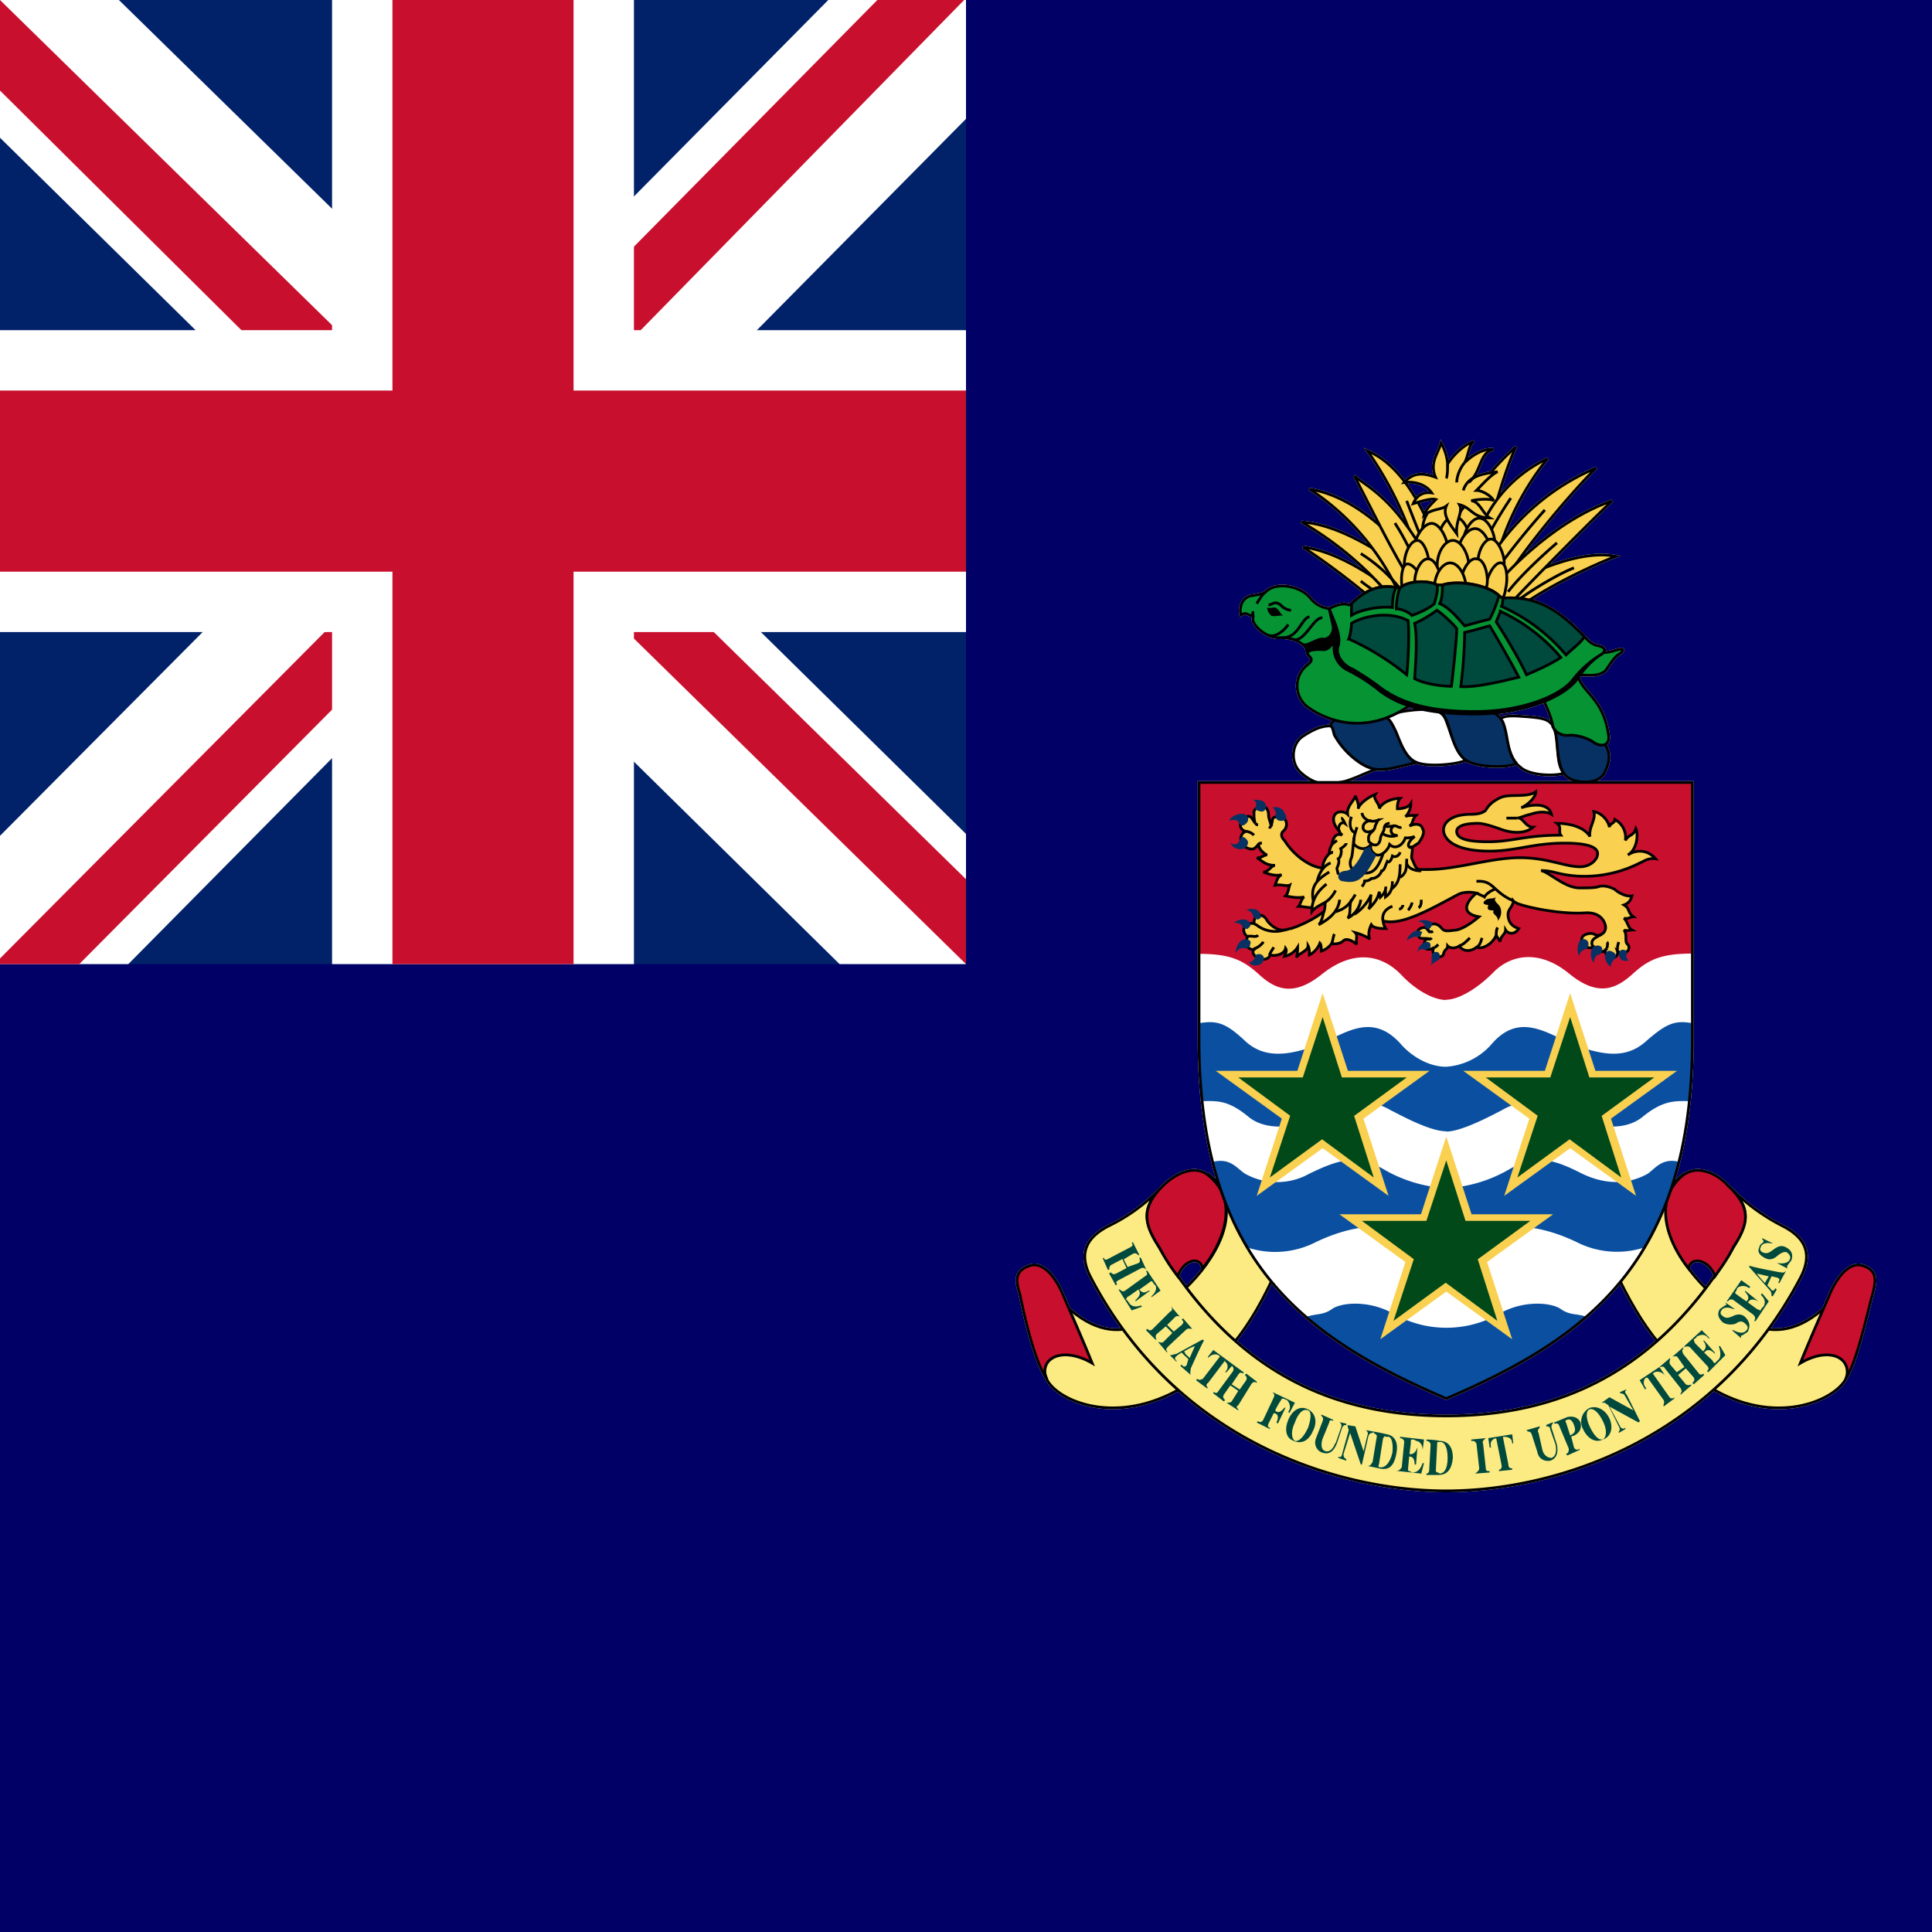 <svg xmlns="http://www.w3.org/2000/svg" xmlns:xlink="http://www.w3.org/1999/xlink" id="flag-icons-ky" viewBox="0 0 512 512">
  <path fill="#006" d="M0 0h512v512H0z"/>
  <path fill="#012169" d="M0-.5h256v256H0z"/>
  <path fill="#fff" d="M256-.5v32l-95 96 95 93.5v34.5h-33.5l-95.5-94-93 94H0v-34L93 128 0 36.5v-37h31l96 94 93-94z"/>
  <path fill="#c8102e" d="m92 161.5 5.5 17-76.5 77H0V254zm62-6 27 4 75 73.5v22.5zM256-.5l-96 98-2-22 75-76zM0 0l96.5 94.5-29.5-4L0 24z"/>
  <path fill="#fff" d="M88-.5v256h80V-.5zm-88 88v80h256v-80z"/>
  <path fill="#c8102e" d="M0 103.5v48h256v-48zM104-.5v256h48V-.5z"/>
  <g stroke="#fff" strokeLinejoin="round" strokeWidth="9.6" transform="translate(-272 37.8) scale(.728)">
    <use xlink:href="#a" width="100%" height="100%"/>
    <use xlink:href="#b" width="100%" height="100%"/>
    <use xlink:href="#c" width="100%" height="100%"/>
    <use xlink:href="#d" width="100%" height="100%"/>
    <use xlink:href="#e" width="100%" height="100%"/>
    <use xlink:href="#f" width="100%" height="100%"/>
    <use xlink:href="#g" width="100%" height="100%"/>
  </g>
  <g stroke="#000" strokeWidth="1.4" transform="translate(-272 37.8) scale(.728)">
    <g id="b" fill="#fcea83">
      <path d="M754.4 449.6c2.9 7.6 23.5 17.7 47.5 4.8 16.3-9.2 26.8-22 36.9-45 2.8-5.8 4.3-13-2.4-17.3-5.3-3.9-14-8.2-17.8-12-1.9-2-3.8-3.4-5.2-4.8 1 1 1.9 1.9 2.8 3.3 9.6 11.5-.4 28.3-11 38.4-7.7 7.2-21.5 24.9-41.7 8.1-4.3-3.8-14.4 12-9 24.5zM1045.8 449.6c-3.4 7.6-24 17.7-47.5 4.8-16.2-9.2-26.8-22-37.3-45-2.4-5.8-3.9-13 2.8-17.3 5.3-3.9 14-8.2 17.8-12 1.9-2 3.3-3.4 5.2-4.8-1 1-1.9 1.9-2.8 3.3-9.6 11.5.4 28.3 10.5 38.4 7.7 7.2 22 24.9 42.2 8.1 4.3-3.8 13.9 12 9 24.5z"/>
      <path d="M900.1 490.8c38.3 0 97.3-17.3 129-77.7 5.2-10 0-15.3-6.3-18.6a73 73 0 0 1-19.2-14c7.7 7.7 6.2 13 1 21.6-24.5 40.8-58 61.4-104.5 61.4s-80-20.6-104.5-61.4c-5.2-8.6-6.7-13.9.5-21.5a66 66 0 0 1-19.2 13.9c-6.2 3.3-11.5 8.6-6.2 18.6 31.6 60.4 91 77.7 129.4 77.7z"/>
    </g>
    <g id="c" fill="#c8102e">
      <path d="M811.4 409.8c-1-4.8-7.1-2.9-9 2.9a68.4 68.4 0 0 1-6.8-10.6c-5.7-8.6-6.7-14.4 1.5-22.5 3.8-3.8 11.5-8.2 16.7-3.4 11 9.1 5.3 24-2.4 33.6zM988.3 409.8c1-4.8 7.7-2.9 9.6 2.9 2.4-3.4 4.8-6.7 6.7-10.6 5.7-8.6 6.7-14.4-2-22.5-3.3-3.8-11-8.2-16.7-3.4-10.6 9.1-5.3 24 2.4 33.6zM754.4 449.6c-4.8-7.2-8.6-26-9.6-30.7-1.4-4.3-1.9-8.2 3.4-10 5.3-2 10 4.7 12.4 10.5 2.4 5.7 6.3 14.3 10.6 24.9-10.6-6.2-19.2-2-16.8 5.3zM1045.8 449.6c4.3-7.2 8.1-26 9.6-30.7 1-4.3 1.9-8.2-3.4-10-5.3-2-10 4.7-12.4 10.5-2.4 5.7-6.3 14.3-10.6 24.9 10.6-6.2 18.7-2 16.8 5.3z"/>
    </g>
    <g fill="#00493d" stroke="none">
      <path d="m782.2 406.4-3.8 2c-1 .4-1 1.4-1 1.9h-.5L775 406h.5c0 .4.5 1 1.4.4l8.2-4.3c1-.5 1-1 .5-1.4l.4-.5 2.4 4.8h-.4c-.5-.5-1-1-2-.5l-3.3 2 1.4 2.8 3.9-1.4c1-.5.4-1.5.4-2h.5l2 4.4c-.5-.5-1-1-2-.5l-8.1 4.3c-1 .5-1 1-.5 1.4l-.5.5-2.4-4.3.5-.5c.5.5 1 1 2 .5l3.8-2zM790.4 412.7c1-.5 1-1 .4-2h.5l4.8 7.2-3.3 2.4v-.4c1.9-1.5 1.9-3.4 1.4-3.9s-1-1-1-1.4c-.4 0-.4-.5-1.4.5l-3.4 2.4c.5.4 1 1.9 3.4.4h.5l-5.3 3.9v-.5c2.4-2 1.4-3.4 1-3.8l-3.4 2.4c-1 .4-1 1-1 1.4.5 0 .5.5 1 1 .5 1 2 1.9 4.3 1l.5.4-3.8 1.4-4.8-7.6h.5c.4.4 1 1 1.9.4zM798 430.9l-3.3 2.8c-.5.5-.5 1.5 0 2h-.5l-3.4-3.4.5-.5c.5.5 1 1 2 0l6.2-6.2c1-.5 1-1 .4-2l3.4 4c-.5-.6-1.4-.6-2 0l-2.8 2.8 2.4 2.4 2.9-2.4c1-1 .5-1.4 0-2l.5-.4 3.3 3.8h-.5c-.4 0-1-.4-1.9.5l-6.2 5.8c-1 1-1 1.4-.5 1.9v.5l-3.3-3.9c.4 0 1.4.5 1.9 0l3.3-3.3zM805.2 441l1.5 1.4 1.9-4.3s-1.5.4-3.9 1.9l.5 1-.5.4-1-1c-.4.5-.9.5-1.4 1-1.4 1-1 1.5-.4 2v.4l-2.4-2.4h.4l2-.5 9.5-5.2.5.4s-.5.5-4.8 10.1c0 1-.4 1.4 0 2.4l-3.8-3.3.5-.5c.5 1 1.4 1 1.9 0 0-.5.5-1.5.5-2l-1.5-1.4.5-.5zM809 450.5l.5-.5c.5.5 1 .5 2 0l6.2-8.1-.5-.5c-1-.5-2.4-.5-3.8 1v-.5l1.9-2.4 7.2 5.3-2.4 2.8h-.5c1.4-1.4 1-3.3 0-3.8v-.5l-6.2 8.2c-1 .5-.5 1.4 0 1.9h-.5z"/>
      <path d="m821.5 452.4-2.4 3.4c-.5 1 0 1.4.5 2l-.5.4-3.8-2.9v-.5c1 .5 1.4.5 1.9-.4l5.3-7.2c.4-1 0-1.5-.5-2l.5-.4 3.8 2.8v.5c-1-.5-1.4-.5-2 .5L822 452l2.9 1.9 2.4-3.4c.4-1 0-1.4-.5-1.9l.5-.5 3.8 2.9v.5c-.5-.5-1.4-.5-2 .5l-4.7 7.6c-1 .5-.5 1 0 1.5v.4l-4.3-2.8h.5c.4 0 1 0 1.4-.5l2.4-3.8zM831.1 465.9l.5-.5c.5.5 1.4.5 1.9-.5l3.8-8.1c.5-1 0-1.5-.5-2l8.2 3.9-2 3.8-.4-.5c1.4-1.9 0-3.8-.5-4.3-.5 0-1-.5-1.4-.5-.5 0-.5 0-1 1-.5.5-1.9 3.3-1.9 3.3.5.5 1.4 1.5 3.4-1h.4l-2.8 5.8-.5-.4c1.4-3-.5-3.4-1-3.4l-1.9 3.8c-.5 1 0 1.5.5 1.5v.5zM845 472.6c-1.4-1-1.4-3.9 0-6.7 1-3 2.9-5.3 4.8-4.4 1.4.5 1 3.4 0 6.3-1.5 3.3-3.4 5.2-4.8 4.8h-.5c3.4 1.4 5.8-.5 7.2-3.9 1.4-2.8 1-6.2-2-7.6-2.8-1.5-5.7.4-7.1 3.8-1.4 3.4-1 6.7 2 7.7zM859.8 473.5l2-5.7c.4-1 0-1.5-.5-2l2.4.5v.5c-.5 0-1 0-1.5 1l-1.9 5.7c-1 2.4-2.4 4.3-5.2 3.4-2-.5-3.4-2.9-2.4-5.3l2.4-6.2c.4-1 0-1.5-.5-2v-.4l4.3 1.9v.5c-.5-.5-1.4-.5-1.4.5L855 472c-.5 1.9-.5 3.8 1 4.3 1.4.5 2.8-.5 3.7-2.9zM864.2 467.3c0-.5 0-.5-.5-.5l3.3.5 3 9.1 1.4-5.8c.4-1 0-1.4-.5-1.9l2.8.5-.4.5c-.5 0-1 0-1.5 1l-2.4 10.5h-.4l-3.9-11.5-2.4 7.7c0 1.4.5 1.4 1 1.9v.5l-2.9-1v-.5c.5.5 1.4 0 1.4-1l2.4-8.6zM880.5 476.9c-1 4.3-3 5.3-3.9 5.3h-1s-.4-.5 0-1l1.5-9.6c.5-.5.5-1 1-.5h1c.9 0 1.8 2 1.4 5.8l1.4.5c1-4.8-1-6.8-3.4-7.2-1.9-.5-4.8-1-4.8-1v.5c.5.5 1.5.5 1 2l-1.4 8.5c-.5 1-1 1.5-1.5 1.5h-.4l4.7 1c2.4.4 4.8 0 5.8-5.3zM884.8 473c0-1-1-1.4-1.5-1.4v-.5l8.7 1-.5 3.8c0-2.4-1.5-3.3-2.4-3.3-.5-.5-1-.5-1.5-.5-.4 0-.4 0-.4 1.4l-.5 3.9c.5 0 1.9.4 2.9-2.4l-.5 6.2h-.5c0-2.9-1.4-2.9-2-2.9l-.4 4.3c0 1 0 1 .5 1l1 .5c1.4 0 2.8-.5 3.8-3.4h.5l-1 3.8-9.1-1c1 0 1.4-.4 2-1.3zM900.6 478.8c0 4.3-1.5 5.7-2.9 5.7-.5-.4-.5-.4-1-.4l-.4-.5.5-10c0-.6 0-.6.4-.6h1c1 0 2.4 1.5 2.4 5.8h1.9c0-4.8-2.4-6.2-4.8-6.2-2-.5-4.8-.5-4.8-.5v.5c.5 0 1.5.4 1.5 1.4l-.5 9.1c0 1-.5 1.4-1 1.4v.5h4.3c2.4 0 4.8-1 5.3-6.2h-2zM914.5 482.6c0 1 .5 1 1.4 1v.5l-5.3.4c.5-.4 1.5-1 1.5-1.9l-1-9c-.5-1-1-1-1.9-1v-.5l5.3-.5c-.5.5-1.5 1-1 2zM919.3 483.6v-.5c.5 0 1-.5 1-1.4l-2-10h-.5c-1 .4-1.9 1.3-1.4 3.3h-.5l-.5-3.4 8.7-1.4.4 3.3h-.4c0-1.9-1.5-2.4-3-2.4h-.4l2 10c0 1 .4 1.5 1.4 1.5v.5zM939.9 474l-2-5.7c0-1-.9-1-1.4-1v-.5l2.4-1v.5c-.5.5-.5.5-.5 1.5l2 6.2c.4 2 .4 4.8-2.4 5.8-2 .4-4.3-.5-4.8-3.4l-2-6.2c-.4-1-.9-1-1.4-1l-.5-.5 4.8-1.4v.5c-.4.5-1 1-.4 1.9l1.4 6.2c.5 2 2 2.9 3.3 2.9 1.5-.5 2-2.4 1.5-4.8zM945.2 470.6c2.3-1 1.9-2.3 1.4-3.8-.5-1.4-1.4-2.4-2.4-1.9-.5 0-1 .5-.5 1l1.5 4.7.4.5 1 3.9c.5 1 1.4 1 2 .4v.5l-4.4 2-.5-.5c1-.5 1-1 1-2l-3.4-8.1c-.5-1.4-1-1-1.9-1v-.4l4.8-2c2-.4 3.8 0 4.8 2 .5 2.4-.5 3.8-2.4 4.8-.5 0-1 .4-1 .4z"/>
      <path d="M957.1 472c-1.4.6-3.3-1.4-4.8-4.7-1.4-2.9-1.4-5.8 0-6.2 1.5-.5 3.4 1.4 4.8 4.3 1.5 2.9 1.5 5.7 0 6.7 3-1 3.9-4.3 2.4-7.7-1.4-2.9-4.3-4.8-7.2-3.8a5.6 5.6 0 0 0-2.4 7.7c1.5 3.3 4.4 5.2 7.2 3.8zM957.6 458.7h-.9l2.8-2 8.7 4.8-3-5.2c-.4-1-1.4-1-1.8-1v-.5l2.4-1c-.5.6-1 1 0 2l4.8 9.6-.5.5-10.6-5.8 3.9 7.2c.4 1 1.4 1 1.9.5v.5l-2.4 1.4v-.5c.5-.5.5-1 0-1.9l-3.8-7.7-1.5-1zM979.2 460.1v-.5c0-.5.5-1 0-1.9l-5.8-8.1h-.5c-1 .4-1.4 2.4 0 3.8l-.4.5-2-3.4 7.2-4.8 2 3c-1.5-1.5-3-1.5-3.9-1l-.5.4 5.8 8.2c.5 1 1.4 1 2 .5v.4z"/>
      <path d="m984.5 448.6 2.8 3.4c.5.4 1.5.4 2 0v.4l-3.9 3.4v-.5c.5-.5.5-1 0-1.9l-5.7-7.2c-.5-1-1-.5-2-.5l3.9-3.3v.5c0 .4-.5 1 0 1.9l2.4 2.8 2.8-1.9-2.3-3.3c-.5-1-1.5-.5-2-.5l3.9-3.4v.5c-.5.5-.5 1 0 2l5.7 7.1c.5.5 1 .5 1.5 0l.4.5-3.8 3.4-.5-.5c.5-.5 1-1 .5-2l-2.9-3.3zM988.8 438.5c-.5-.4-1.5-.4-2 0v-.4l6.3-5.8 2.9 2.9h-.5c-1.5-2-3.4-1-4.3-.5 0 .5-.5.5-1 1 0 0 0 .4.5 1.4l2.9 2.9c.4-.5 1.9-1.5 0-3.9h.4l3.9 4.4v.4c-2.4-2.4-3.4-1-3.9-.4l3 2.8c.4 1 .9 1 .9 1l1.4-1.4c.5-.5 1-2 0-4.8h.5l1.9 3.3-6.2 6.2-.5-.4c.5-.5 1-1 0-2zM1000.3 425.1c-.5.5-.5 1.5.4 2 1 .9 2 .9 3.9 0 1-.5 2.8-1 4.3.4 2.4 2.4 1.4 4.3 1 5.3-.5.5-1.5 1-2 1.4-.5 0-.5 0-.5.5v.5l-3.3-2.9h.5c1.9 1 3.8 1.4 4.8 0 1-1 0-2-.5-2.4-1-1-2-1-3.4 0-1.4.5-3.3.5-4.8-.5-1.9-1.9-1.9-3.3-1-4.8l2-1.4c.5 0 .5 0 0-1l3.4 2.4h-.5c-2.4-1-3.9-.4-4.3.5zM1004.6 421.3c-1-.5-1.5 0-2 .5h-.4l5.3-7.7 3.3 2.4-.5.5a3.3 3.3 0 0 0-4.3 0c0 .5-.5 1-.5 1.4-.4 0-.4.5.5 1 .5.5 3.4 2.4 3.4 2.4.5-.5 1.4-1.5-.5-3.4v-.5l4.8 3.9c-2.9-1.5-3.4 0-3.8.4l3.3 2.4c1 .5 1.4.5 1.4.5 0-.5.5-1 1-1.4.5-1 1-2.4-1-4.3l.5-.5 2.4 2.9-4.8 7.2h-.5c.5-1 .5-1.5-.4-2.4zM1017.5 412.7l-1.4 2.4c-2-2-2.9-3.4-2.9-3.4l4.3 1h1c.5 0 1.4.4 1.9.4 1.4.5 1 1 .5 2h.5l2.4-4.4c-1 1-1.5.5-2.4.5-10.1-1.9-11-2.4-11-2.4v.5l7.6 8.6c.5.5.5 1.5.5 2h.5l1.4-2.4-.5-.5c-.5 1-1 1.4-1.9 0l-1-1 1.5-3.3zM1014.6 402.1c-.4.5-.4 1.5 1 2 1.4.4 2 0 3.4-1s2.8-2 4.7-1c3 1.5 2.4 3.9 2 4.8l-1.5 2v.9l-3.8-2c2.4.5 4.3 0 4.8-1.4.5-1-.5-1.9-1-2.4-1-.4-1.9 0-3.3 1-1.5 1.4-3 2-4.8 1-2-1-2.9-2.4-2-3.9 0-1 1-1.4 1.5-1.9 0-.5 0-.5-.5-1v-.4l3.9 1.9h-.5c-2.4-.5-3.9.5-3.9 1.4z"/>
    </g>
  </g>
  <g stroke="#000" strokeWidth="1.4" transform="translate(-272 37.8) scale(.728)">
    <g id="d" fill="#073163">
      <path fill="#fff" d="M863.2 232.5c-6.2 1.4-10.5 1.9-16.3-3.4-3.8-3.8-2.9-10.5 1-13 4.3-2.8 8.1-4.7 13.4-3.3 5.3 1.5 19.2 14.4 15.8 14.9-3.4 0-8.6 3.3-13.9 4.8zM878 209.5c2-1.5 4.4-2.4 10.6-3 5.8-.4 10-.4 11.5 4 2 5.2 3.4 11.4 7.2 14.3-2.4 1.4-14.4 2.9-18.7.5-5.7-2.9-7.2-14-10.5-15.8zM919.3 210c1.9-1.5 4.3-1.5 10.5-1s8.6 1 10 5.3c1.5 4.8 0 11 3 15.3-3 1-12.5 1-15.9-2.4-5.2-3.8-4.8-14.9-7.6-17.3z"/>
      <path d="M948 212.8c-4.3-1-7.2-1.4-9 0 2.3 2.9.4 14.4 5.2 18.2 3.3 2.4 12 3 13.9-2.4 2.4-4.8 2.4-12-10-15.8zM898.7 208c1.4-1.4 4.3-1.9 10-1.9 6.3 0 10 1 12 4.8 2 4.8 1.4 11 4.8 14.9-1.4 1.9-14.4 1.9-18.2-1-5.3-3.4-5.8-14.4-8.6-16.8zM858 212.3c0-2.4 3.3-2.8 12-3.3 8.5-1 9-.5 11.9 5.7 1.4 3.4 3.3 9.1 7.2 11-10.6 2.5-14 3.9-19.7.5a29.2 29.2 0 0 1-10-10.5c-.5-1.4-.5-2.9-1.5-3.4z"/>
    </g>
    <g fill="#f9d050" strokeWidth=".6">
      <g id="f">
        <path d="M881 163.5c-10.1-7.7-22.1-14.9-33.1-16.3a280 280 0 0 1 32.6 25.4"/>
        <path d="M886.7 156.3c-12-8.2-25.9-17.3-39.3-18.2a124 124 0 0 1 33 27.8M902 142.9a93 93 0 0 1 23.5-32.2c-4.8 10.1-10 30.7-12.5 38.9"/>
        <path d="M912.6 140.5A48.4 48.4 0 0 1 937 115a101.2 101.2 0 0 0-18.2 35"/>
        <path d="M916.9 150a84.5 84.5 0 0 1 37.8-31.6c-12 12-29.7 34-34 42.7M923.6 160.6c8.6-4.8 25.9-12.5 38.3-10-7.6 2.8-30.6 13.3-40.7 23"/>
        <path d="M921.7 157.2c8.1-8.6 23-21.5 38.8-26.8-11.5 11-36 36-39.3 39.8M898.7 152c-5.8-17.8-14.4-34.5-27.3-39.8a130.9 130.9 0 0 1 21 48.9M887.6 151.5c-9.5-11.5-22.5-23-37.3-25.4a90.1 90.1 0 0 1 33 38.8"/>
        <path d="M893 151c-12-21.6-21.2-25.4-26.4-29.7 4.3 8.1 14.8 29.7 21 38.8"/>
        <path fill="none" d="M869 149.6a57.7 57.7 0 0 1 17.2 16.7"/>
        <path d="M869 159.6c2.8 2.4 8.1 5.3 12.9 9.6M926 166.8c4.8-3.8 15.3-10 20.6-12M922.6 163.5c4.8-6.3 14.4-14.9 17.8-17.8M936 133.7a286.9 286.9 0 0 0-18.2 22.6M923.6 129.4a157 157 0 0 0-12 21.1M885.7 130.4c2.9 7.7 8.2 20.6 10 25.9M881.4 138.5c2 3 5.8 9.6 7.2 14.4"/>
      </g>
      <g id="g">
        <path d="M897.7 136.1c0-4.3 2.9-9 5.8-9 3.3 0 5.7 5.7 5.7 9 0 3.9-2.9 7.2-5.7 7.2-3 0-5.8-2.8-5.8-7.2z"/>
        <path d="M891.5 140c.5-4.8 3.8-8.6 6.7-8.2 2.9.5 4.3 6.3 3.8 9.6-.5 3.8-3.8 6.7-6.2 6.2-2.4 0-4.8-3.3-4.3-7.6zM904.4 141.4c-1-4.3 1-9 3.9-9.6 2.8-.4 5.7 4.3 6.2 8.2 1 3.8-1.5 7.6-3.9 7.6-2.3.5-5.7-1.9-6.2-6.2z"/>
        <path d="M897.2 145.2c0-4.7 2.9-9 5.8-9 3.3 0 5.7 5.2 5.7 9 0 3.9-2.8 7.2-5.7 7.2-2.9 0-5.8-2.8-5.8-7.2z"/>
        <path d="M888.6 147.6c0-4.3 3.4-9 6.2-9 3 0 5.8 5.7 5.8 9 0 3.9-3.4 7.2-5.8 7.2-2.8 0-6.2-2.8-6.2-7.2zM906.3 145.7c0-4.3 3-9 5.8-9 3.3 0 5.7 5.7 5.7 9 0 3.9-2.8 7.2-5.7 7.2-2.9 0-5.8-2.9-5.8-7.2z"/>
        <path d="M904.4 149.6c0-4.8 3.4-9.1 6.2-9.1 3 0 5.8 5.2 5.8 9 0 3.9-2.9 7.3-5.8 7.3-2.8 0-6.2-3-6.2-7.2z"/>
        <path d="M896.8 153.9c0-4.8 2.8-9.1 5.7-9.1 3.4 0 5.8 5.7 5.8 9 0 4-3 7.3-5.8 7.3-2.9 0-5.8-3-5.8-7.2zM884.8 153.9c0-4.8 2.4-9.1 4.8-9.1s4.3 5.7 4.3 9c0 4-2.4 7.3-4.3 7.3-2.4 0-4.8-3-4.8-7.2zM911.6 153c0-4.4 2.4-8.7 4.8-8.7s4.8 5.3 4.8 8.6c0 4.3-2.9 7.2-4.8 7.2-2.4 0-4.8-2.9-4.8-7.2z"/>
        <path d="M914.5 161c1-4.7 3.8-8.6 5.7-8 2 .4 2.4 6.1 1.5 9.5-.5 4.3-3.4 6.7-5.3 6.2-2-.4-2.9-3.8-2-7.6z"/>
        <path d="M905.4 159.6c.5-4.3 3.3-8.6 5.7-8.1 2.9 0 4.3 5.7 3.9 9-.5 4.4-3 7.3-5.3 6.8-2.4 0-4.8-3.4-4.3-7.7zM892 161c-1.5-4.7-4.4-8-6.3-7.6-1.9.5-2.4 6.2-1.4 9.6 1 3.8 3.8 6.2 5.7 5.7 1.5-.4 3-3.8 2-7.6z"/>
        <path d="M888.6 160.1c0-4.3 2.4-8.6 4.8-8.6 2.9 0 4.8 5.3 4.8 8.6 0 4.3-2.4 7.2-4.8 7.2-2 0-4.8-2.9-4.8-7.2z"/>
        <path d="M895.8 162c0-4.8 2.9-9 5.7-9 3.4 0 5.8 5.2 5.8 9 0 3.9-2.9 7.2-5.8 7.2-2.8 0-5.7-2.9-5.7-7.2zM898.2 109.3c-1 3.8-4.3 7.2-2 12.5-4.2-1.5-8-2-11.4 1.9 4.3-.5 8.1 1 10 3.8-3.8-.5-5.7 1.5-6.7 3.9 3.4-1 6.7-2 8.2-1.5-1.5 1.5-3.9 3.8-4.3 5.8 2.8-2.4 6.2-2 8.1-3.4-1.4 3.4 1.4 6.7 3.8 10-.4-4.7 2.4-8 1-10.5 4.3 1 4.8 4.8 11 4.8-2.4-1.4-3.8-6.2-6.7-6.2 1.4-.5 7.2-1 8.2 0-1-2-4.4-3.8-6.3-3.8 2-2 5.3-5.8 7.7-6.8-3.4.5-8.6 1-10.5 3.9 4.7-3.9 3.8-11 9-12-2.8-.5-7.1 1.4-10.5 4.8 1.5-2.9 1.5-6.7 3.4-7.7-3.9 1-8.2 5.8-9.6 8.2a18 18 0 0 0-2.4-7.7z"/>
        <path d="M900.6 117c0 1.4 0 4.3-.5 5.2M906.8 116.5c-1 1-2.9 4.3-2.9 7.2"/>
        <path fill="none" d="M909.7 122.2a7.6 7.6 0 0 0-3.4 4.4"/>
      </g>
    </g>
    <g id="e" fill="#059334">
      <path d="M858.9 169.7c-3.4 0-6.2-1.4-8.2-3.8-3.3-4.4-12.4-6.3-16.3-2.4-1.4 1-3.3 1-4.7 1.4-2.4 0-5.3 2.4-4.4 7.2 2-1.5 2.4 0 3.9 0 1-.5.5.5.5 1.4 0 2.4 5.2 7.2 10 6.7 5.3 0 7.7 2 8.6 3 1.5 1.3.5.9 1.5 3.3 1.4 1.4 1.9 1.9-.5 3.8a9.7 9.7 0 0 0 0 14.9c6.2 4.7 22 12 39.8-2 17.2-13.4 44-5.7 46-1 2.4 4.9 3.3 7.7 3.8 10.1.5 2 2.9 3.9 6.3 3.4 3.3 0 7.1 1.4 9 2.9 2.5 1.4 5.8 1 4.9-3.4-2-13.4-10.1-15.3-11-21.5 4.7.4 8 .4 10-1.5 1.4-1.9 3.3-5.3 5.3-6.2 1.4-1 1.4-2-.5-1.5-2.4.5-3.8 1.5-8.2 1-22-2.4-83.8-19.2-95.8-15.8z"/>
      <path fill="#000" d="M956.7 186a34.8 34.8 0 0 0-9.2 9.6c-4.7 6.2-19.1 12.4-36.9 12.4-17.2 0-27.7-2.8-35.4-9a60.6 60.6 0 0 0-10.6-6.8c-5.2-2.4-6.2-7.7-4.8-12-1.4 2.4-2.3 4.8-5.2 4.3-2 0-5.8 0-4.8 2-.5-1-.5-2.4-1-3l-1-.9c1.5 1 4.9-1.9 7.3-1.9 1.9.5 4.3-1.9 3.8-4.8l-1.4-6.2c3.8-2 54.1 7.2 64.2 8.1 10 .5 38.8 4.8 35 8.2z"/>
      <path d="M865.6 167.8c4.8-4.8 10.5-7.2 16.3-5.8h1.4c3-2.4 9.6-2.9 13.5-1h1.9c5.7-1.9 16.7 0 20.6 3.9l1.4 1c13-1 20.6 4.7 29.7 13.9 1 1 2.4 2.8 4.8 3.3 2.9.5 3.4 2 1 3.4a37.8 37.8 0 0 0-10 9c-4.4 5.8-18.3 11.6-35.6 11.6-16.7 0-26.8-3-34.5-8.7-4.3-3.3-7.6-5.2-10-6.7-2.9-1-6.7-4.8-5.3-8.6 1-3.8-1.4-8.6-3.3-13.4 1.4-1 5.2-2.4 7.1-1.4z"/>
      <g fill="#00493d">
        <path d="M950.4 179.8c-9-9.2-16.7-14.9-29.7-14 0 .5 0 2-.5 3a66.3 66.3 0 0 1 23.5 17.7c2-2 5.3-4.3 6.7-6.7zM919.3 164.9c-3.9-3.8-14.9-5.8-20.6-3.8 0 1.9 0 4.8-1 6.7 3.4 1.4 6.2 4.8 9.1 8.1 2-.5 6.7-1.9 9.1-2.4a44 44 0 0 0 3.4-8.6zM896.8 161c-3.9-1.9-10.6-1.4-13.5 1-1 2-1.4 5.8-1.4 7.7 2 0 4.8 1.4 5.7 2.4 3-1 6.8-2.9 8.2-4.3.5-2 1.4-4.8 1-6.7zM865.6 167.8c4.8-4.8 10.5-7.2 16.3-5.8-1 1.5-1.4 4.3-1.4 7.2-5.3-.5-12 1-14.9 2.9z"/>
        <path d="M941.8 187.4a64.2 64.2 0 0 0-22-16.8c0 .5-1 2.4-1.5 3.9 2.9 4.3 8.6 13.9 11 19.2 2.4-1 9.1-3.9 12.5-6.3zM905.4 198a179 179 0 0 0 1.4-19.7c2.4-.5 7.2-1.9 9.1-2.4 2.4 3.9 8.2 14 10.6 18.7-5.8 1.4-15.4 3.8-21.1 3.4zM888.6 175c2.4-1 5.8-3 8.1-4.8 2 1.4 5.8 4.8 7.2 6.7 0 4.3-1.4 16.8-1.9 21-3.8 0-10-.9-13.4-2.8.5-7.2 1-15.3 0-20.1zM864.6 180.7c.5-1 1-4.3 1-5.7 3.8-2.4 13.4-4.8 20.6-1 .5 4.8 0 16.8-.5 19.7a96.4 96.4 0 0 0-21-13z"/>
      </g>
      <g fill="none">
        <path fill="#000" stroke="none" d="M840.7 172c-1 0-1.5-2.8-3.4-2.8-.5 0-1.9.5-2.4 0 0 1 .5 2 1 2.4.5 1.4 2.9.5 4.8.5z"/>
        <path d="M840.7 180.2c5.7 0 6.7-7.2 9.6-7.6M844 180.7c4.3 2 7.7-8.1 11-7.7M835.4 168.3c1.4 0 2.4-2 4.8.4 1 1 2.4 1.5 3.4 1.5M842.6 175.4c-2 3-5.3 4.8-7.2 3.9M834.4 163.5c-1.4 1-2.3 2.8-3.3 4.3M829.7 170.6v2.4"/>
      </g>
    </g>
  </g>
  <g strokeWidth="1.4" transform="translate(-272 37.8) scale(.728)">
    <path id="a" fill="#fff" d="M989.7 233v93.4c0 81-38.3 108.8-89.6 130.8-51.3-22-90-49.8-90-130.8v-93.5h179.6z"/>
    <path fill="#c8102e" d="M900.1 312c4.3 0 11-3.8 16.8-9.6 6.2-6.7 16.8-9 27.8 0 11 9.1 17.7 5.3 23.5 0 5.7-5.2 10.5-7.2 21.5-7.2V233H810v62.3c11 0 15.8 2 21.6 7.2 5.7 5.3 12.4 9.1 23.5 0 11.5-9 21.5-6.7 28.2 0 5.3 5.8 12 9.6 16.8 9.6z"/>
    <g fill="#0b50a0">
      <path d="M900.1 360c5.8 0 17.3-6.3 20.1-7.7 10.6-6.3 18.2-.5 24.5 2.4 6.7 2.8 19.1 6.2 26.8 0 7.7-6.3 12-5.8 17.3-5.8 1-7.2 1-14.4 1-22.5v-5.8c-6.8-1.4-10.1.5-17.3 6.8-7.2 6.2-15.4 4.8-26 1-10-4.4-20-12-30.1 0a24.2 24.2 0 0 1-16.3 8c-7.2 0-13.4-4.7-16.3-8-10.5-12-20.1-4.4-30.2 0-10.5 3.8-19.2 5.2-26.3-1-6.7-6.3-10.1-8.2-17.3-6.8v5.8c0 8.1.5 15.3 1.4 22.5 5.3 0 9.2-.5 16.8 5.8 7.7 6.2 20.6 2.8 26.9 0 6.7-2.9 14.3-8.7 24.9-2.4 2.9 1.4 13.9 7.6 20.1 7.6zM900.1 380.6a51 51 0 0 0 23.5-7.2c9.6-5.3 16.3-3 25.9 1.9 10 4.8 18.2 3.3 24 0 2.8-2 5.2-5.8 11.4-4.3-2.8 12-7.2 22.5-12.4 31.1a32.5 32.5 0 0 1-25-1.9c-10-4.8-22.5-7.7-29.2-3.4a36 36 0 0 1-18.2 5.8c-5.3 0-12-2-18.2-5.8-6.7-4.3-19.2-1.4-29.2 3.4a32.5 32.5 0 0 1-25 2c-5.2-8.7-9.5-19.3-12.4-31.2 6.2-1.5 8.6 2.4 11.5 4.3a23.9 23.9 0 0 0 23.5 0c10-4.8 16.7-7.2 26.3-2a51 51 0 0 0 23.5 7.3zM900.1 457.2a191.9 191.9 0 0 0 51.3-29.7c-3.9-1.4-6.2-.5-9.6-2.9-3.4-2.4-13.4-3.3-22 1.5a39 39 0 0 1-39.3 0c-8.7-4.8-18.7-3.9-22-1.5-3.4 2.4-5.8 1.5-9.7 3a184.7 184.7 0 0 0 51.3 29.6z"/>
    </g>
    <g stroke="#000">
      <path fill="#f9d050" d="M887.6 256.4c.5 1-.4 3.4 0 4.3 1 2 1 3 2.4 3.9h3.4c10.5 0 23-4.3 33.5-4.3 10.1 0 16.3 3.3 22 3.3 3.4 0 6.3-2.4 6.3-4.8s-3.8-3.8-12-3.8c-11.5 0-17.7 2.9-27.3 2.9-14.4 0-16.8-5.3-16.8-7.7 0-2.4 2.4-5.7 10.1-5.7 2.4 0 4.3-.5 5.3-1.5.5-1 1.9-2.9 4.8-4.3 3.3-2 10 0 13.4-2.4 0 2-2.9 4.8-5.3 5.8 4.8-1.5 10-1.5 11 2.4-2.4-1.5-6.2-.5-7.6 0-2 .4-2.9 1-4.8 1.4 1.9-.5 2.9 3.3 5.7 3.3-2.8 2.4-7.6 2.4-12.4.5-1.5-.5-5.3-1.9-7.7-1.9-4.8 0-7.7 1-7.7 2.9 0 2.4 3 3.8 11.5 3.8 8.7 0 13.5-2.4 26.4-2.4-1-1.4.5-2.9-1.4-4.3 4.8 0 10 1.4 12 4.8-.5-3.4 2.3-6.2 1.4-9.1 2.9.5 5.3 3.3 5.7 5.7 0-1.4 2-1.4 2-2.8a7.4 7.4 0 0 1 3.8 7.6c1.4-2.4 2.9-1.4 3.8-4.3 1 2 .5 7.7-2.9 9.6 3-2 7.2-2 10.1 1.4-2.9-.4-4.3 1-5.7 1.5A44.4 44.4 0 0 1 948 267c-7.6-.5-8.6-2-13.4-2 2.9.5 8.6 6.3 14 6.3 3.3 0 5.7 0 7.1-.5 1.4-.5 3.8 0 5.7 1 1.5 1.4 4.4 2.8 6.3 2.4-.5 1.9-1.5 2.8-2.9 3.3 2.4 1.5 1 2.4 3.4 4.3-1 0-2 1-3.4.5 1.4 1.4 1.4 3.4 2.9 4.3-.5 0-2 .5-2.9 0 1.4 2 0 4.3 1.4 5.3 1.5 2-1.4 4.3-3.8 2.4.5 1.4-1 2.9-2.4 2.4s-2.4-2-2-2.4c0-.5 0-.5.6-1-1 1.5-2.9 1.5-3.9 1-.4-.5-1-1-1-1.4-3.3 1-4.7-2-4.2-3.4.4-1.4 3.3-2 4.3-1.4 1 .4 1.9 1 2.9 0 1-.5 1.4-1.5 1.4-2.4 0-1.5-1.4-5.8-7.7-5.3-7.2.5-18.7-1.4-24.4-3.4-.5-.4-1-.4-1.5-1 0 2-1.9 3-1.9 4.9 0 2.4 1 4.3 3.9 5.2-1.5 2.4-3.9 2-4.8.5 0 1.5-2 2.4-2 4.3-.4-1-1-1.4-1.4-2.4-1.4 3.4-5.3 5.3-7.2 4.4-2.4 1.9-5.2 1.4-6.2-.5-1.4 1-3.4 1-4.3 0 0 1.4-1 1-1.5 2.9 0 1-1.9 1.4-2.8 1-1-.6-1.5-2.5-.5-3.4-1.4 1-2.9 1-3.8 0 0-1 0-2.4 1-3h.9c-1-.4-2.4 0-3.4-.4-1-1-1-2-.5-2.9.5-.5 2-1.4 3-.5l.4.5c0-1 .5-1.9 1-1.9 1-.5 2.3-.5 3.8 1 1 1.4 1.9 1.4 4.8 1 2.4 0 6.2-2.5 9-4.9-8-1.4-3.3-6.7-.9-8.6-1.9-.5-4.8-.5-6.7.5-10 5.3-20.6 11.5-27.3 9.6a6 6 0 0 0 1 2.8c-1.5 0-4.4 0-5.3-1.4-.5 1-1.4 3.4-.5 5.3-1-1-3.8-2-5.3-2.4 1 1 0 2.9.5 4.3-1.4-1.4-3.8-2.4-4.8-1.4s-2.9 1.4-4.3 1a7.5 7.5 0 0 1-3.8 2.8c0-1 0-2.4-.5-2.9-.5 1.5-2 3.4-3.8 4.3 0-1 0-2.4-.5-3.3 0 1.9-3.8 2.9-4.3 4.3.5-1.4.5-2.9.5-3.8a7.3 7.3 0 0 1-4.8 3.3c.4-1 1-2 .4-2.9-.4 2-3.3 3-5.7 2.4 0 1-2 2.4-4.3 1-1.5-.5-2.4-2-1.5-2.9-1.9 0-3.8-1.9-2.8-3.3 0-.5.4-1 .4-1.5-1.4-1-1.9-2.9-.4-4.3.4-.5 1.9-.5 2.8-.5 0-3.8 3.4-3.8 4.8-1 1 1.5 3.9 3.9 6.3 3.4 1 0 1.4-.5 2.4-.5a43 43 0 0 0 12-6.2c.4-1.4.4-2.4.4-3.3-1.9 1-3.8 1.9-4.8 3.3v-1.4c-1.4 0-3.8-.5-4.8-.5.5-.5 1-2.9 2-3.4-2.4.5-4.8 0-6.8-.4 1-1 1-2.4 1.5-3.9-1 .5-3.4-.4-5.3 0 .5-1.4 1-3.3 2.4-3.8-2 .5-4.3 0-6.7-1 2 0 2.9-2.4 4.3-2.4-3.8 0-4.8-1.9-6.7-2.8 1.4.4 2.4-1 3.8-1-1.4-.5-3.8-2.9-2.8-4.3-.5.5-1 1.4-2 2-1 .4-2.8 0-4.3-1.5-1-2-.5-4.3 1.5-4.8a2.3 2.3 0 0 1-1.5-3.9c.5-1 2.4-2.3 3.4-1l1.4 2c-.5-1-.5-2.9-.5-4.3.5-1.4 1.5-1.4 3-2 1.3 0 2.3 1.5 2.3 3 0 1.4.5 2.3 1 4.3l.4-2c0-1.9 2.4-1.4 3.9-1 1.4.6 1.9 3.4 0 4.9-1 1-.5 2.4.5 3.3 3.3 5.3 9 9.6 13.9 10.1 0-2 1-3.8 2.4-5.3 0-1 .4-2.4 1-3.3.4-2.9 1.8-4.3 3.7-3.4-.4-.5-1-1-1-1.4-1.4-1.5-2.8-3.9-1.8-5.8 1-1.9 3.8-1.4 4.8-.4-.5-3 2.8-5.3 2.8-6.8.5 1.5 1.5 3.4 1 4.8.5-1.9 3.8-4.3 6.2-5.2-1 1.4 2 3.8 1.5 5.2 1-2.4 4.8-3.8 7.6-3.8-1 1-1 2.9-1 3.8 1.5 0 4-.4 4.9-1.9 0 2-1 3.9-2 4.8.5-.5 2.4-.5 3.9-.5-1.5 1.5-1 3-2.4 3.9 1.9-1 4.3-1 4.8 1 1 1.4-.5 3.8-1.5 5.2-1 .5-1.9 1.4-2.4 1.4z"/>
      <g fill="none">
        <path d="M858 262.2c-3.4 1.4-4.4 4.8-4.9 6.7"/>
        <path d="M857.5 265.5c-4.8 3-6.8 5.3-5.8 10.6M859.8 280c3-1 4.8-2 7.2-6.3"/>
        <path d="M865.6 275.6c-1 2 0 5.3-1.4 6.7a8.8 8.8 0 0 0 4.8-6.7"/>
        <path d="M866.6 280.9c1.9-1 4.8-3.9 6.2-7.2-.5 1.4 0 3.8-1 5.3 2.4-2.4 3.4-3.9 3.9-6.3l.4 2c1-1 2-2 2-3.9M878 272.2v2.4c2-1.4 2.5-3.3 2.5-5.7"/>
        <path d="M880 271.8c2.9-2 3.3-4.8 3.3-9.1M883.3 267.5c2-1.5 2.4-2.4 2.4-6.8M879.5 247.8c-1 0-2 .5-2 2 0 .9-1.4 2.3-1.4 3.8-.4 1.9-1.4 2.4-2.8 1.9-1.5-1-1.5-1-1.5-2.4 0-2 2.4-2.4 2.4-4.3.5-1 1-2.4 1.5-2.4-2.4 1.4-5.8.4-6.3-2.4"/>
        <path d="M883.8 249.2c-1 .5-2-1-3.3-.4-.5 0-2 .4-2.4 0"/>
        <path d="M877.1 251.6c.5.5 2.9 1.5 5.3.5-2 .5-3.4-1.9-1.5-3.3M872.8 246.8c-2 0-3.4 1.5-2.9 3 .5 1.4 2.4 1.4 3.8.4M869.4 270.8c.5-.5 1-1.4 1-2 1 0 2-.4 2.4-.9 1.9 0 3.3-1.4 3.8-2.8 1 0 1.5-2.4 2-3.4.4.5 1.4 0 1.9-2 1 .6 2.4 0 2.8-1.4M863.7 255c0 .5-1 1.4-2 2 .5.9 0 3.3-.9 3.7.5 1 0 2.4-.5 3.4 0 .5.5 2 .5 2.4M865.6 245.4c-1 2.4-.5 5.3 1.4 5.8"/>
        <path d="M866.6 253c-.5 2.5-.5 5.8-1 7.3-.5 1-1.4 4.3 2.4 5.2 4.3 1 6.7.5 9.1-6.7M884.3 277.5c0 .5-.5 1.5-1.4 1.5M887.6 276.6c0 1-1 2.4-1.4 2.8M891 275.6c0 1 0 2.4-1 2.9M861.8 245.9c.4 0 1 1 1.4 1.9-1.4-1-2.9 1.4-2 2.9M860.3 254l-1.9 1.5M858.9 258.3c-.5 0-1 .5-1.4.5M835.9 249.7c0-.5 0-.5.5-1M831.6 248.3c-.5 0-.5 0-1-.5M832 255h1M830.1 252.1a5 5 0 0 0-2.8-1.4M856.5 269.9c-3.4 2.8-4.8 5.2-5.3 8.6M859.8 272.2a11 11 0 0 1-3.8 4.4M841.2 286.6a11 11 0 0 1-9.6-1.4c-.5-.5-1-.5-1.5-1M855.5 280c-.4 1.8-1 4.2-1.9 4.7 3.9-2 7.2-4.8 7.7-9.1M827.7 289c1.5-.5 3 .5 3.9-.5M911.1 273.2c1 .5 2.4 1 2.9 1.4.5-1 2.4-2.4 3.8-2.8M877.1 283.3c-.5-2 .5-4.3 3.4-5.3M858.4 291.4c.5-1 .5-2.4 1-3.3M837.3 292.9c-.5 1-1.4 1.9-1.4 2.8M830.1 293.8s0-.5.5-.5c1-.4 2.4-1.4 2.9-2.4M895.3 287.1c-1 .5-1.4 0-1.9-.5M894.8 289.5s-.4.5-1 .5M897.2 291.9c-.5.5-1 1-1.4 1M911.1 292.9c1-.5 1.5-1.5 2-3.4M904.9 292.4c1.4-.5 2.4-1.5 3.8-2.9M918.3 288.5c0-1 0-1.9.5-2.8M953.8 292.9c-1-1-1-2.4.5-3.4 1-.5 1.4-1 2.4-1.4"/>
        <path d="M924.5 276c-7.6-3.3-7.1-7.6-13.4-7.1M958.6 291c.5.4 0 1.9 0 2.3M962.9 291c-.5 1.4-.5 1.9-.5 3.3M926 245.9h-4M885.7 262.2c0 1 1.5 2.9 5.3 2.9-.5 0-1-.5-1-.5M887.6 256.4c-.4.5-1 0-1 0-.9-1 .6-2.8 2-3.8-1.4.5-2.4.5-3.4.5-1 2.9-3.8 4.3-5.7 2.4-.5 1.9-2.9 4.3-4.8 3.8-2-1-2.4-2.4-2-3.8-2.3 2.8-5.2 1-6.1 0-.5-1 0-3.4 1-6.3"/>
      </g>
      <path stroke="none" d="M918.3 274.6c-1.4 1-2.9 0-4.3 1.5-1 1 .5 1.4 1.4 1.4-.4 1.5-.4 2 2 2-1 1.4 1.9 1.9 1.4 3.8a4.6 4.6 0 0 0 1-4.8c-.5-1.5-3-2.4-1.5-3.9z"/>
      <g fill="#073163" stroke="none">
        <path d="M874.7 259.3c-2-1-2.4-2.4-2-3.8-.4 1-1.3 1.4-2.3 1.4-2 4.3-4.3 8.2-7.2 8.2-3.4.4-2.9 3.8-.5 3.8 5.3 1 7.7-1 12-9.6zM827.3 247.8c1.4-1.4.4-2.9-.5-3.3-1.5-.5-4.3 0-5.8 2.3 1.5-.4 3-.4 3.4.5.5 1 1.4 2 2.9.5zM829.7 239.2c3.3 0 4.3.5 4.7 1.9.5 1-.4 2.4-1.4 2.4-1.4 0-2.9-1-2.4-1.4.5-1 .5-2.4-1-3zM839.2 246.8c2.4.5 3.4-1 2-2.8-.5-1.5-2-2.4-4.4-2 2.4 1.5 0 3.9 2.4 4.8zM821.5 255a4 4 0 0 0 4.8 2c1.4-.6 2-2 1.4-3-1-1.4-2.4-1.9-2.8 0-1 2-2.4 1.5-3.4 1zM828.7 284.2c-1-1.9-3.8-1.9-6.2 0 1-.5 2.8 0 3.3 1s1.5 1 2 1c.4-.5 1.4-1 .9-2zM832.5 281.4c0-2.4-3.3-3-5.2-2 1 0 2.4 1 2.4 2 .4 1 1.4 1.4 1.9 1.4 1-.5 1.4-1 1-1.4zM827.7 290c-2.8-.5-4.3 2.9-4.3 5.2.5-1.4 2-2.3 3.4-1.9 1.4 0 1.9-.4 1.9-1.4.5-1 0-1.4-1-2zM828.2 298.1c1 .5 2-.5 2.4-1.9 0-1 2-1 2.4-.5 1 .5 1 2.4-.5 3.4-1 .5-3.3 1-4.3-1zM894.8 283.7c-1-.4-3.3-1.4-5.2 0 1.4-.4 2.4.5 2.8 1.5 0 1 1.5 1.4 2 .5.4-.5 1-1.5.4-2zM890.5 287.1c-1.9-1-4.3 1.4-4.8 3.4a7 7 0 0 1 3.4-1.5c1 .5 1.9 0 1.9-1 .5-.4.5-.9-.5-.9zM893 291c-1.5 0-3.4 1.9-3.4 3.8.4-1 1.4-1.5 2.4-1 1 0 2.4-.5 2.4-1.4 0-1-.5-1.5-1.5-1.5zM897.2 294.8c-1-.5-2.4 0-2.4 1.4s0 2.9-.4 3.4c1-1 1.9-1.5 2.8-2 .5-.4 1-1.9 0-2.8zM951.4 290.5c-1-1-2.4-.5-2.9.4-.5 1-1 3.4 0 5.3 0-1 1-2.4 2-2.4 1.4-.5 1.8-2.4.9-3.3zM954.3 292.4c-2 1-2 4.3-.5 6.2 0-1 .5-2.4 1.4-2.9 1.5 0 2-1.9 1.5-2.8-1-1-2-.5-2.4-.5zM960 294.3c-1-.5-2 .5-2 1.4-.4 1.5.6 3.4 2 4.3 0-1 .5-1.9 1-2.4 1.4-1 1-2.8-1-3.3zM964.3 293.8c-1 0-1.9 1.4-1 2.9.5 1 1.5 1.4 3.4 1-.5 0-1.4-1.5-1-2 .5-1 0-1.9-1.4-1.9z"/>
      </g>
    </g>
    <g id="h">
      <path fill="#f9d050" d="m831.1 383.4 24-73.8 24 73.8-62.9-45.5H894Z"/>
      <path fill="#024919" d="m835.9 376.7 49.8-36.4h-61.3l49.3 36.4-18.6-58.4z"/>
    </g>
    <use xlink:href="#h" width="100%" height="100%" x="90.1"/>
    <use xlink:href="#h" width="100%" height="100%" x="45" y="52.2"/>
    <path fill="none" stroke="#000" d="M989.7 233v93.4c0 81-38.3 108.8-89.6 130.8-51.3-22-90-49.8-90-130.8v-93.5h179.6z"/>
  </g>
</svg>
